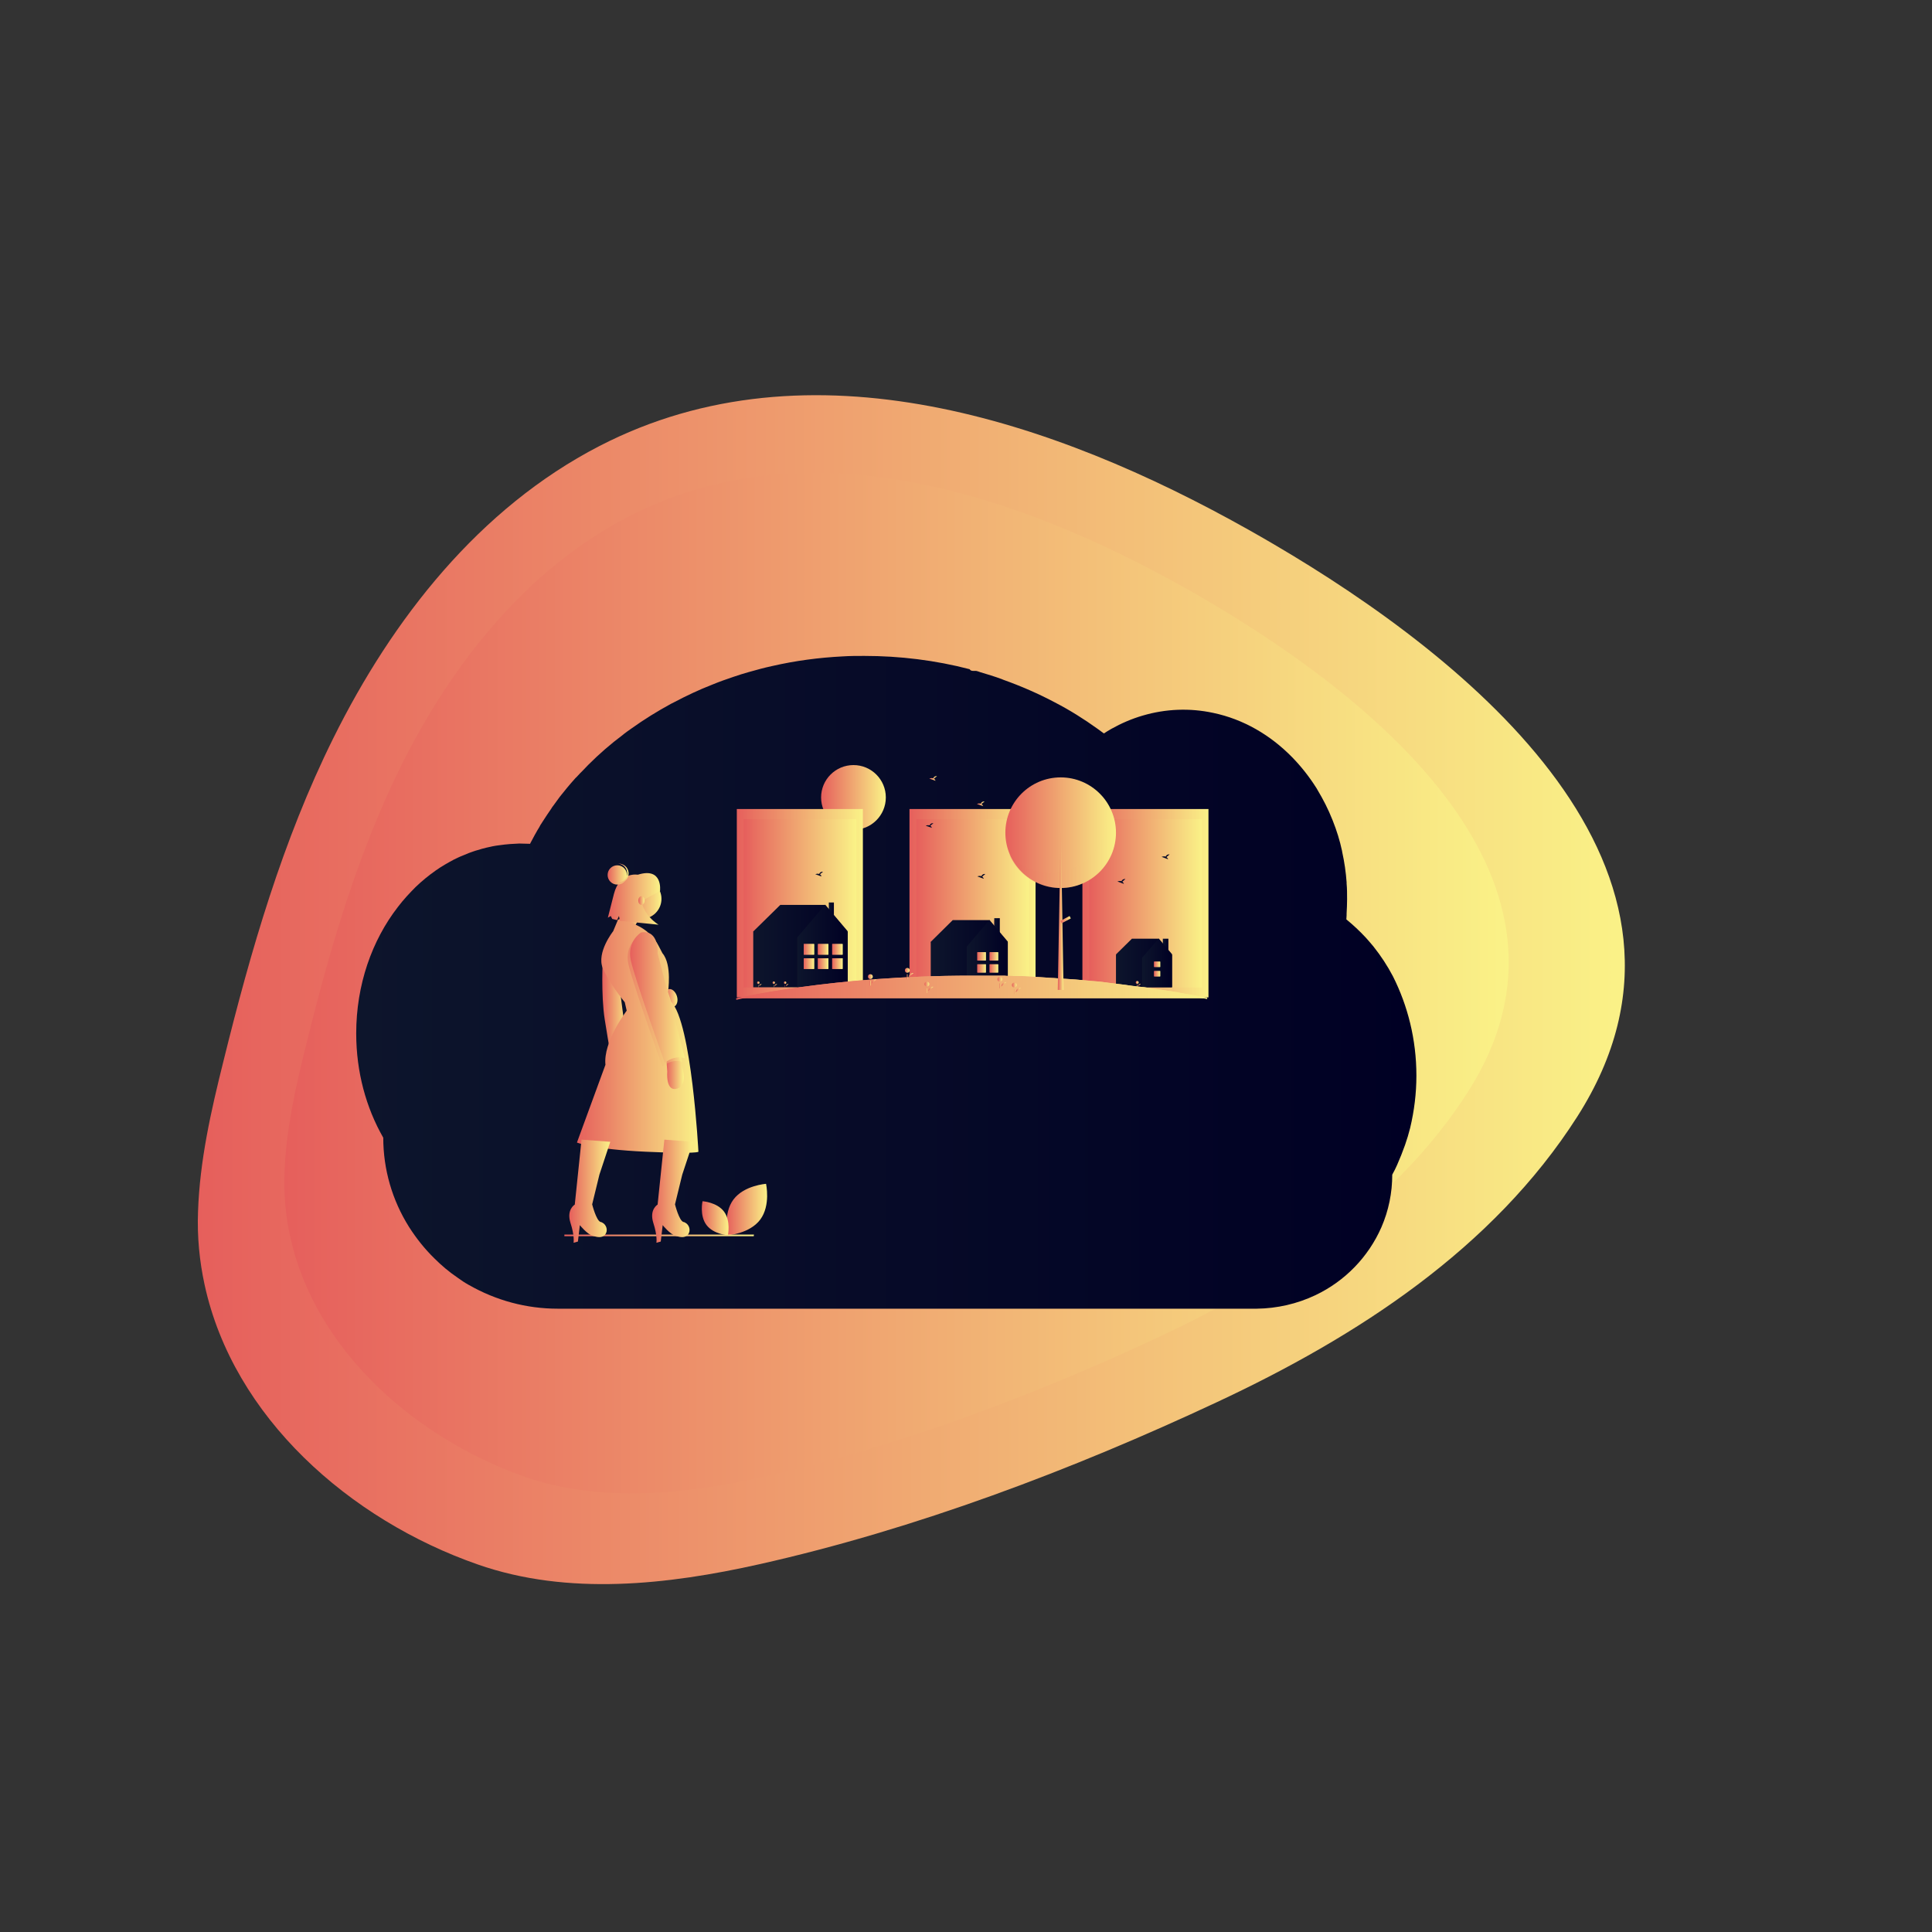 <svg xmlns="http://www.w3.org/2000/svg" width="800" height="800"><rect width="100%" height="100%" fill="#333333" stroke="none"/><linearGradient id="a" gradientUnits="userSpaceOnUse" x1="81.946" y1="409.807" x2="672.744" y2="409.807"><stop offset="0" stop-color="#e65f5c"/><stop offset="1" stop-color="#faf287"/></linearGradient><path d="M84.7 531.9c-2.1-9.7-3.1-19.8-2.7-30.2.7-21.1 5.4-41.8 10.5-62.2C103.8 393.7 117 348 138 305.7c24.5-49.4 60.4-95.3 110.2-121 87.3-45.1 188.8-10.3 268.5 34.5 3.6 2 7.2 4.1 10.8 6.2 80 46.9 190.8 134.9 125.6 237-35 54.8-91.4 91.2-149.2 118.2-59.8 28-124.8 52.6-189.4 67.1-37.9 8.5-79.3 13.2-116.7.1-53-18.5-101.2-60.9-113.1-115.9z" fill="url(#a)"/><linearGradient id="b" gradientUnits="userSpaceOnUse" x1="117.716" y1="406.965" x2="624.716" y2="406.965"><stop offset="0" stop-color="#e65f5c"/><stop offset="1" stop-color="#faf287"/></linearGradient><path d="M120.1 511.8c-1.8-8.3-2.6-17-2.3-25.9.6-18.1 4.6-35.8 9-53.4 9.7-39.3 21.1-78.5 39-114.8 21-42.4 51.9-81.8 94.5-103.8 74.9-38.7 162-8.9 230.5 29.6 3.1 1.7 6.2 3.5 9.2 5.3 68.6 40.3 163.8 115.8 107.8 203.4-30.1 47-78.4 78.2-128.1 101.5-51.4 24-107.1 45.1-162.5 57.6-32.5 7.3-68.1 11.3-100.2.1-45.3-16.1-86.7-52.4-96.9-99.6z" fill="url(#b)"/><linearGradient id="c" gradientUnits="userSpaceOnUse" x1="147.598" y1="406.965" x2="586.506" y2="406.965"><stop offset="0" stop-color="#0d152c"/><stop offset="1" stop-color="#000024"/></linearGradient><path d="M586.5 445.4c0 7.3-.9 14.6-2.6 21.7-.6 2.4-1.3 4.7-2.1 7-1 2.8-2.1 5.6-3.3 8.3-.6 1.4-1.3 2.7-2 4 0 7.5-1.5 14.9-4.5 21.8-5.4 12.3-15.1 22.3-27.3 28.1-7.6 3.6-15.9 5.5-24.3 5.6H230.9c-12.9 0-25.5-3.4-36.7-9.8l-.2-.1c-1.6-.9-3.1-1.9-4.6-3-3.4-2.3-6.6-5-9.5-7.9-4-3.9-7.5-8.3-10.5-13-7-11.1-10.7-23.9-10.7-37-7.1-12.4-11.2-27.2-11.2-43.2 0-20.1 6.5-38.5 17.3-52.4 2.2-2.9 4.7-5.6 7.3-8.2 2.6-2.5 5.4-4.8 8.4-6.9 2.4-1.7 4.9-3.1 7.5-4.5 1.1-.5 2.2-1.1 3.3-1.5 1-.4 1.9-.8 2.9-1.2 1.2-.4 2.4-.9 3.6-1.2 1.2-.4 2.4-.7 3.6-1 1.7-.4 3.5-.8 5.3-1 1.5-.2 3-.4 4.5-.5 1.2-.1 2.4-.1 3.6-.2h.7c1.3 0 2.6.1 4 .1.1-.3.3-.6.4-.8.5-1 1.1-2 1.6-3 .1-.2.2-.3.3-.5.4-.8.9-1.6 1.4-2.4.2-.4.4-.7.6-1.1 0-.1.1-.2.2-.3.2-.4.5-.7.7-1.1 1.2-1.8 2.3-3.6 3.6-5.4l.3-.5c.2-.3.4-.5.6-.8.5-.7 1-1.4 1.6-2.2.4-.5.7-1 1.1-1.5 1-1.2 2-2.5 3-3.7 1-1.2 2.1-2.5 3.2-3.7.1-.2.3-.3.5-.5l1.6-1.7c.1-.1.1-.2.2-.2l.6-.6c.9-.9 1.7-1.8 2.6-2.7 4.5-4.5 9.2-8.6 14.3-12.4.2-.2.4-.3.6-.5.9-.7 1.9-1.4 2.9-2.1 5.3-3.8 10.8-7.2 16.5-10.3l1.2-.6c5.1-2.7 10.4-5.2 15.8-7.3 2.9-1.2 6-2.3 9-3.3 2-.7 4-1.3 6.1-1.9 3.2-.9 6.4-1.8 9.7-2.5 9.6-2.2 19.3-3.5 29.2-4 3-.2 6-.2 9-.2 14.7 0 29.4 1.8 43.6 5.5.3.5.8.7 1.4.7h1.3c.5.1 1.1.3 1.6.5 3 .9 6 1.8 9 2.9l.7.3c7.3 2.6 14.4 5.7 21.2 9.3 6.2 3.2 12.1 6.9 17.8 11 .9.6 1.7 1.3 2.6 1.9 1-.7 2.1-1.3 3.1-1.9 4.1-2.3 8.5-4.2 13-5.5 9.5-2.8 19.5-3.2 29.2-1.1 12.4 2.6 23.6 9.1 32.7 18.4 3.7 3.8 7 8 9.8 12.4.2.3.4.6.6 1 2.4 4 4.5 8.1 6.2 12.4.1.2.1.3.2.5 1.6 4 2.9 8.2 3.8 12.4 0 .2.1.4.1.6.9 4.1 1.5 8.3 1.8 12.4v.5c.2 2.2.2 4.3.2 6.6 0 2-.1 3.9-.2 5.9v.7c0 .6-.1 1.1-.1 1.7 2.8 2.3 5.5 4.8 8 7.5 1.1 1.2 2.1 2.4 3.2 3.7 3.1 3.9 5.8 8 8.1 12.4 6.1 12.1 9.7 26.1 9.7 41.1z" fill="url(#c)"/><linearGradient id="d" gradientUnits="userSpaceOnUse" x1="300.878" y1="500.867" x2="317.677" y2="500.867"><stop offset="0" stop-color="#e65f5c"/><stop offset="1" stop-color="#faf287"/></linearGradient><path d="M314.8 505c-4.4 5.9-13.5 6.5-13.5 6.5s-2-8.9 2.4-14.8 13.5-6.5 13.5-6.5 2 8.9-2.4 14.8z" fill="url(#d)"/><linearGradient id="e" gradientUnits="userSpaceOnUse" x1="290.594" y1="504.486" x2="301.678" y2="504.486"><stop offset="0" stop-color="#e65f5c"/><stop offset="1" stop-color="#faf287"/></linearGradient><path d="M292.5 507.2c2.9 3.9 8.9 4.3 8.9 4.3s1.3-5.9-1.6-9.8-8.9-4.3-8.9-4.3-1.3 5.9 1.6 9.8z" fill="url(#e)"/><linearGradient id="f" gradientUnits="userSpaceOnUse" x1="233.659" y1="511.542" x2="312.224" y2="511.542"><stop offset="0" stop-color="#e65f5c"/><stop offset="1" stop-color="#faf287"/></linearGradient><path fill="url(#f)" d="M312.1 511.9h-78.4v-.7h78.5z"/><linearGradient id="g" gradientUnits="userSpaceOnUse" x1="448.195" y1="374" x2="500.445" y2="374"><stop offset="0" stop-color="#e65f5c"/><stop offset="1" stop-color="#faf287"/></linearGradient><path fill="url(#g)" d="M448.2 335h52.2v78h-52.2z"/><linearGradient id="h" gradientUnits="userSpaceOnUse" x1="450.985" y1="374" x2="497.655" y2="374"><stop offset="0" stop-color="#e65f5c"/><stop offset="1" stop-color="#faf287"/></linearGradient><path fill="url(#h)" d="M451 339.2h46.7v69.7H451z"/><linearGradient id="i" gradientUnits="userSpaceOnUse" x1="481.521" y1="392.648" x2="483.78" y2="392.648"><stop offset="0" stop-color="#0d152c"/><stop offset="1" stop-color="#000024"/></linearGradient><path fill="url(#i)" d="M481.5 388.7h2.3v7.8h-2.3z"/><linearGradient id="j" gradientUnits="userSpaceOnUse" x1="462.06" y1="398.73" x2="485.32" y2="398.73"><stop offset="0" stop-color="#0d152c"/><stop offset="1" stop-color="#000024"/></linearGradient><path fill="url(#j)" d="M485.3 395.4l-5.6-6.7h-11l-6.6 6.5.1.1h-.1v13.5h23.2v-13.5z"/><linearGradient id="k" gradientUnits="userSpaceOnUse" x1="472.92" y1="398.686" x2="485.257" y2="398.686"><stop offset="0" stop-color="#0d152c"/><stop offset="1" stop-color="#000024"/></linearGradient><path fill="url(#k)" d="M479.8 388.6l-6.9 8v12.2h12.4v-13.7z"/><linearGradient id="l" gradientUnits="userSpaceOnUse" x1="477.872" y1="403.177" x2="480.392" y2="403.177"><stop offset="0" stop-color="#e65f5c"/><stop offset="1" stop-color="#faf287"/></linearGradient><path fill="url(#l)" d="M477.9 402.1h2.5v2.2h-2.5z"/><linearGradient id="m" gradientUnits="userSpaceOnUse" x1="477.872" y1="399.304" x2="480.392" y2="399.304"><stop offset="0" stop-color="#e65f5c"/><stop offset="1" stop-color="#faf287"/></linearGradient><path fill="url(#m)" d="M477.9 398.2h2.5v2.2h-2.5z"/><linearGradient id="n" gradientUnits="userSpaceOnUse" x1="477.872" y1="403.177" x2="480.392" y2="403.177"><stop offset="0" stop-color="#e65f5c"/><stop offset="1" stop-color="#faf287"/></linearGradient><path fill="url(#n)" d="M477.9 402.1h2.5v2.2h-2.5z"/><linearGradient id="o" gradientUnits="userSpaceOnUse" x1="477.872" y1="399.304" x2="480.392" y2="399.304"><stop offset="0" stop-color="#e65f5c"/><stop offset="1" stop-color="#faf287"/></linearGradient><path fill="url(#o)" d="M477.9 398.2h2.5v2.2h-2.5z"/><linearGradient id="p" gradientUnits="userSpaceOnUse" x1="471.209" y1="407.905" x2="472.37" y2="407.905"><stop offset="0" stop-color="#e65f5c"/><stop offset="1" stop-color="#faf287"/></linearGradient><path d="M471.2 408.4s.1-1.1 1.2-1" fill="url(#p)"/><linearGradient id="q" gradientUnits="userSpaceOnUse" x1="470.342" y1="406.779" x2="471.45" y2="406.779"><stop offset="0" stop-color="#e65f5c"/><stop offset="1" stop-color="#faf287"/></linearGradient><circle cx="470.9" cy="406.8" r=".6" fill="url(#q)"/><linearGradient id="r" gradientUnits="userSpaceOnUse" x1="470.806" y1="408.26" x2="470.962" y2="408.26"><stop offset="0" stop-color="#e65f5c"/><stop offset="1" stop-color="#faf287"/></linearGradient><path fill="url(#r)" d="M470.8 407.7h.2v1.1h-.2z"/><linearGradient id="s" gradientUnits="userSpaceOnUse" x1="376.636" y1="374" x2="428.885" y2="374"><stop offset="0" stop-color="#e65f5c"/><stop offset="1" stop-color="#faf287"/></linearGradient><path fill="url(#s)" d="M376.6 335h52.2v78h-52.2z"/><linearGradient id="t" gradientUnits="userSpaceOnUse" x1="379.426" y1="374" x2="426.096" y2="374"><stop offset="0" stop-color="#e65f5c"/><stop offset="1" stop-color="#faf287"/></linearGradient><path fill="url(#t)" d="M379.4 339.2h46.7v69.7h-46.7z"/><linearGradient id="u" gradientUnits="userSpaceOnUse" x1="462.731" y1="365.018" x2="466.085" y2="365.018"><stop offset="0" stop-color="#0d152c"/><stop offset="1" stop-color="#000024"/></linearGradient><path d="M464.7 365.1l1.3-1.1c-1-.1-1.5.5-1.6.9-.6-.2-1.2-.1-1.7.1l2.7 1c-.1-.3-.4-.7-.7-.9z" fill="url(#u)"/><linearGradient id="v" gradientUnits="userSpaceOnUse" x1="404.662" y1="362.912" x2="408.017" y2="362.912"><stop offset="0" stop-color="#0d152c"/><stop offset="1" stop-color="#000024"/></linearGradient><path d="M406.7 363l1.3-1.1c-1-.1-1.5.5-1.6.9-.6-.2-1.2-.1-1.7.1l2.7 1c-.2-.3-.4-.7-.7-.9z" fill="url(#v)"/><linearGradient id="w" gradientUnits="userSpaceOnUse" x1="481.033" y1="354.858" x2="484.387" y2="354.858"><stop offset="0" stop-color="#0d152c"/><stop offset="1" stop-color="#000024"/></linearGradient><path d="M483 354.9l1.3-1.1c-1-.1-1.5.5-1.6.9-.6-.2-1.2-.1-1.7.1l2.7 1c-.1-.3-.3-.6-.7-.9z" fill="url(#w)"/><linearGradient id="x" gradientUnits="userSpaceOnUse" x1="411.666" y1="384.925" x2="413.925" y2="384.925"><stop offset="0" stop-color="#e65f5c"/><stop offset="1" stop-color="#faf287"/></linearGradient><path fill="url(#x)" d="M411.7 381h2.3v7.8h-2.3z"/><linearGradient id="y" gradientUnits="userSpaceOnUse" x1="411.666" y1="384.143" x2="413.925" y2="384.143"><stop offset="0" stop-color="#0d152c"/><stop offset="1" stop-color="#000024"/></linearGradient><path fill="url(#y)" d="M411.7 380.2h2.3v7.8h-2.3z"/><linearGradient id="z" gradientUnits="userSpaceOnUse" x1="385.254" y1="394.976" x2="417.338" y2="394.976"><stop offset="0" stop-color="#0d152c"/><stop offset="1" stop-color="#000024"/></linearGradient><path fill="url(#z)" d="M417.3 390.2l-7.7-9.2h-15.1l-9.2 9.1.1.1v18.7h31.9v-18.7z"/><linearGradient id="A" gradientUnits="userSpaceOnUse" x1="400.262" y1="394.917" x2="417.312" y2="394.917"><stop offset="0" stop-color="#0d152c"/><stop offset="1" stop-color="#000024"/></linearGradient><path fill="url(#A)" d="M409.7 380.9l-9.4 11.1v16.9h17v-19z"/><linearGradient id="B" gradientUnits="userSpaceOnUse" x1="404.703" y1="400.976" x2="408.185" y2="400.976"><stop offset="0" stop-color="#e65f5c"/><stop offset="1" stop-color="#faf287"/></linearGradient><path fill="url(#B)" d="M404.7 399.3h3.5v3.4h-3.5z"/><linearGradient id="C" gradientUnits="userSpaceOnUse" x1="404.703" y1="395.942" x2="408.185" y2="395.942"><stop offset="0" stop-color="#e65f5c"/><stop offset="1" stop-color="#faf287"/></linearGradient><path fill="url(#C)" d="M404.7 394.3h3.5v3.4h-3.5z"/><linearGradient id="D" gradientUnits="userSpaceOnUse" x1="404.703" y1="400.976" x2="408.185" y2="400.976"><stop offset="0" stop-color="#e65f5c"/><stop offset="1" stop-color="#faf287"/></linearGradient><path fill="url(#D)" d="M404.7 399.3h3.5v3.4h-3.5z"/><linearGradient id="E" gradientUnits="userSpaceOnUse" x1="404.703" y1="395.942" x2="408.185" y2="395.942"><stop offset="0" stop-color="#e65f5c"/><stop offset="1" stop-color="#faf287"/></linearGradient><path fill="url(#E)" d="M404.7 394.3h3.5v3.4h-3.5z"/><linearGradient id="F" gradientUnits="userSpaceOnUse" x1="409.796" y1="400.976" x2="413.278" y2="400.976"><stop offset="0" stop-color="#e65f5c"/><stop offset="1" stop-color="#faf287"/></linearGradient><path fill="url(#F)" d="M409.8 399.3h3.5v3.4h-3.5z"/><linearGradient id="G" gradientUnits="userSpaceOnUse" x1="409.796" y1="395.942" x2="413.278" y2="395.942"><stop offset="0" stop-color="#e65f5c"/><stop offset="1" stop-color="#faf287"/></linearGradient><path fill="url(#G)" d="M409.8 394.3h3.5v3.4h-3.5z"/><linearGradient id="H" gradientUnits="userSpaceOnUse" x1="409.796" y1="400.976" x2="413.278" y2="400.976"><stop offset="0" stop-color="#e65f5c"/><stop offset="1" stop-color="#faf287"/></linearGradient><path fill="url(#H)" d="M409.8 399.3h3.5v3.4h-3.5z"/><linearGradient id="I" gradientUnits="userSpaceOnUse" x1="409.796" y1="395.942" x2="413.278" y2="395.942"><stop offset="0" stop-color="#e65f5c"/><stop offset="1" stop-color="#faf287"/></linearGradient><path fill="url(#I)" d="M409.8 394.3h3.5v3.4h-3.5z"/><linearGradient id="J" gradientUnits="userSpaceOnUse" x1="340.006" y1="330.232" x2="366.815" y2="330.232"><stop offset="0" stop-color="#e65f5c"/><stop offset="1" stop-color="#faf287"/></linearGradient><circle cx="353.4" cy="330.2" r="13.4" fill="url(#J)"/><linearGradient id="K" gradientUnits="userSpaceOnUse" x1="305.076" y1="374" x2="357.326" y2="374"><stop offset="0" stop-color="#e65f5c"/><stop offset="1" stop-color="#faf287"/></linearGradient><path fill="url(#K)" d="M305.1 335h52.2v78h-52.2z"/><linearGradient id="L" gradientUnits="userSpaceOnUse" x1="307.866" y1="374" x2="354.536" y2="374"><stop offset="0" stop-color="#e65f5c"/><stop offset="1" stop-color="#faf287"/></linearGradient><path fill="url(#L)" d="M307.9 339.2h46.7v69.7h-46.7z"/><linearGradient id="M" gradientUnits="userSpaceOnUse" x1="311.767" y1="391.778" x2="350.982" y2="391.778"><stop offset="0" stop-color="#0d152c"/><stop offset="1" stop-color="#000024"/></linearGradient><path fill="url(#M)" d="M351 386l-9.4-11.3h-18.5l-11.3 11.1.2.1h-.1v22.9H351v-22.9z"/><linearGradient id="N" gradientUnits="userSpaceOnUse" x1="337.639" y1="361.873" x2="340.806" y2="361.873"><stop offset="0" stop-color="#0d152c"/><stop offset="1" stop-color="#000024"/></linearGradient><path d="M339.5 362l1.3-1c-1-.1-1.4.4-1.6.9-.5-.2-1.1-.1-1.6.1l2.5.9c0-.4-.3-.7-.6-.9z" fill="url(#N)"/><linearGradient id="O" gradientUnits="userSpaceOnUse" x1="343.188" y1="377.389" x2="345.321" y2="377.389"><stop offset="0" stop-color="#0d152c"/><stop offset="1" stop-color="#000024"/></linearGradient><path fill="url(#O)" d="M343.2 373.7h2.1v7.4h-2.1z"/><linearGradient id="P" gradientUnits="userSpaceOnUse" x1="330.12" y1="391.705" x2="350.969" y2="391.705"><stop offset="0" stop-color="#0d152c"/><stop offset="1" stop-color="#000024"/></linearGradient><path fill="url(#P)" d="M341.7 374.6l-11.6 13.6v20.6H351v-23.2z"/><linearGradient id="Q" gradientUnits="userSpaceOnUse" x1="320.735" y1="407.957" x2="321.831" y2="407.957"><stop offset="0" stop-color="#e65f5c"/><stop offset="1" stop-color="#faf287"/></linearGradient><path d="M320.7 408.4s.1-1.1 1.1-.9" fill="url(#Q)"/><linearGradient id="R" gradientUnits="userSpaceOnUse" x1="319.916" y1="406.894" x2="320.962" y2="406.894"><stop offset="0" stop-color="#e65f5c"/><stop offset="1" stop-color="#faf287"/></linearGradient><circle cx="320.4" cy="406.9" r=".5" fill="url(#R)"/><linearGradient id="S" gradientUnits="userSpaceOnUse" x1="320.354" y1="408.292" x2="320.502" y2="408.292"><stop offset="0" stop-color="#e65f5c"/><stop offset="1" stop-color="#faf287"/></linearGradient><path fill="url(#S)" d="M320.4 407.8h.1v1h-.1z"/><linearGradient id="T" gradientUnits="userSpaceOnUse" x1="325.411" y1="407.957" x2="326.507" y2="407.957"><stop offset="0" stop-color="#e65f5c"/><stop offset="1" stop-color="#faf287"/></linearGradient><path d="M325.4 408.4s.1-1.1 1.1-.9" fill="url(#T)"/><linearGradient id="U" gradientUnits="userSpaceOnUse" x1="324.592" y1="406.894" x2="325.639" y2="406.894"><stop offset="0" stop-color="#e65f5c"/><stop offset="1" stop-color="#faf287"/></linearGradient><circle cx="325.1" cy="406.9" r=".5" fill="url(#U)"/><linearGradient id="V" gradientUnits="userSpaceOnUse" x1="325.03" y1="408.292" x2="325.178" y2="408.292"><stop offset="0" stop-color="#e65f5c"/><stop offset="1" stop-color="#faf287"/></linearGradient><path fill="url(#V)" d="M325 407.8h.1v1h-.1z"/><linearGradient id="W" gradientUnits="userSpaceOnUse" x1="314.336" y1="407.957" x2="315.432" y2="407.957"><stop offset="0" stop-color="#e65f5c"/><stop offset="1" stop-color="#faf287"/></linearGradient><path d="M314.3 408.4s.1-1.1 1.1-.9" fill="url(#W)"/><linearGradient id="X" gradientUnits="userSpaceOnUse" x1="313.517" y1="406.894" x2="314.564" y2="406.894"><stop offset="0" stop-color="#e65f5c"/><stop offset="1" stop-color="#faf287"/></linearGradient><circle cx="314" cy="406.9" r=".5" fill="url(#X)"/><linearGradient id="Y" gradientUnits="userSpaceOnUse" x1="313.955" y1="408.292" x2="314.103" y2="408.292"><stop offset="0" stop-color="#e65f5c"/><stop offset="1" stop-color="#faf287"/></linearGradient><path fill="url(#Y)" d="M314 407.8h.1v1h-.1z"/><linearGradient id="Z" gradientUnits="userSpaceOnUse" x1="332.801" y1="393.074" x2="337.058" y2="393.074"><stop offset="0" stop-color="#e65f5c"/><stop offset="1" stop-color="#faf287"/></linearGradient><path fill="url(#Z)" d="M332.8 390.9h4.3v4.4h-4.3z"/><linearGradient id="aa" gradientUnits="userSpaceOnUse" x1="332.801" y1="398.998" x2="337.058" y2="398.998"><stop offset="0" stop-color="#e65f5c"/><stop offset="1" stop-color="#faf287"/></linearGradient><path fill="url(#aa)" d="M332.8 396.8h4.3v4.4h-4.3z"/><linearGradient id="ab" gradientUnits="userSpaceOnUse" x1="332.801" y1="393.074" x2="337.058" y2="393.074"><stop offset="0" stop-color="#e65f5c"/><stop offset="1" stop-color="#faf287"/></linearGradient><path fill="url(#ab)" d="M332.8 390.9h4.3v4.4h-4.3z"/><linearGradient id="ac" gradientUnits="userSpaceOnUse" x1="332.801" y1="398.998" x2="337.058" y2="398.998"><stop offset="0" stop-color="#e65f5c"/><stop offset="1" stop-color="#faf287"/></linearGradient><path fill="url(#ac)" d="M332.8 396.8h4.3v4.4h-4.3z"/><linearGradient id="ad" gradientUnits="userSpaceOnUse" x1="338.689" y1="393.074" x2="342.947" y2="393.074"><stop offset="0" stop-color="#e65f5c"/><stop offset="1" stop-color="#faf287"/></linearGradient><path fill="url(#ad)" d="M338.7 390.9h4.3v4.4h-4.3z"/><linearGradient id="ae" gradientUnits="userSpaceOnUse" x1="338.689" y1="398.998" x2="342.947" y2="398.998"><stop offset="0" stop-color="#e65f5c"/><stop offset="1" stop-color="#faf287"/></linearGradient><path fill="url(#ae)" d="M338.7 396.8h4.3v4.4h-4.3z"/><linearGradient id="af" gradientUnits="userSpaceOnUse" x1="338.689" y1="393.074" x2="342.947" y2="393.074"><stop offset="0" stop-color="#e65f5c"/><stop offset="1" stop-color="#faf287"/></linearGradient><path fill="url(#af)" d="M338.7 390.9h4.3v4.4h-4.3z"/><linearGradient id="ag" gradientUnits="userSpaceOnUse" x1="338.689" y1="398.998" x2="342.947" y2="398.998"><stop offset="0" stop-color="#e65f5c"/><stop offset="1" stop-color="#faf287"/></linearGradient><path fill="url(#ag)" d="M338.7 396.8h4.3v4.4h-4.3z"/><linearGradient id="ah" gradientUnits="userSpaceOnUse" x1="344.578" y1="393.074" x2="348.836" y2="393.074"><stop offset="0" stop-color="#e65f5c"/><stop offset="1" stop-color="#faf287"/></linearGradient><path fill="url(#ah)" d="M344.6 390.9h4.3v4.4h-4.3z"/><linearGradient id="ai" gradientUnits="userSpaceOnUse" x1="344.578" y1="398.998" x2="348.836" y2="398.998"><stop offset="0" stop-color="#e65f5c"/><stop offset="1" stop-color="#faf287"/></linearGradient><path fill="url(#ai)" d="M344.6 396.8h4.3v4.4h-4.3z"/><linearGradient id="aj" gradientUnits="userSpaceOnUse" x1="344.578" y1="393.074" x2="348.836" y2="393.074"><stop offset="0" stop-color="#e65f5c"/><stop offset="1" stop-color="#faf287"/></linearGradient><path fill="url(#aj)" d="M344.6 390.9h4.3v4.4h-4.3z"/><linearGradient id="ak" gradientUnits="userSpaceOnUse" x1="344.578" y1="398.998" x2="348.836" y2="398.998"><stop offset="0" stop-color="#e65f5c"/><stop offset="1" stop-color="#faf287"/></linearGradient><path fill="url(#ak)" d="M344.6 396.8h4.3v4.4h-4.3z"/><linearGradient id="al" gradientUnits="userSpaceOnUse" x1="305.157" y1="408.685" x2="499.999" y2="408.685"><stop offset="0" stop-color="#e65f5c"/><stop offset="1" stop-color="#faf287"/></linearGradient><path d="M500 413.4H305.2s39.6-9.5 97.8-9.4h12.2c.6 0 1.2 0 1.9.1h.7c1.1 0 2.3.1 3.4.1H423.1c.5 0 1 0 1.5.1.6 0 1.3.1 1.9.1 1.3.1 2.6.1 4 .2 1 .1 2 .1 3 .2.4 0 .8.1 1.3.1.7 0 1.3.1 2 .1.4 0 .8.1 1.3.1s1 .1 1.5.1 1 .1 1.5.1 1 .1 1.5.1 1 .1 1.5.1 1 .1 1.5.1c2.1.2 4.3.4 6.5.6.4 0 .8.1 1.3.1.4 0 .9.1 1.3.1.6.1 1.2.1 1.8.2.5.1 1 .1 1.6.2.5.1.9.1 1.4.2h.1c.5.1 1.1.1 1.6.2s1.1.1 1.6.2 1.1.1 1.6.2 1.1.1 1.6.2c.4.1.8.1 1.2.2.2 0 .4.1.6.1.4.1.9.1 1.3.2.5.1 1.1.1 1.6.2h.2c.8.1 1.7.2 2.5.3h.3c.4.1.9.1 1.3.2s.9.1 1.3.2h.1l1.8.3c.3 0 .6.1.9.1.4.1.8.1 1.3.2.3 0 .6.1.8.1.2 0 .4.1.6.1.4.1.9.1 1.3.2s.8.1 1.2.2h.3c.3 0 .6.1.9.1.3.1.6.1.9.2.3 0 .5.1.8.1h.1c.3.1.6.1.9.2.3.1.6.1.9.2h.1c.2 0 .5.1.7.1.4.1 0 0 0 0 .1 0 .3 0 .4.1.4.1.7.1 1.1.2.2 0 .5.1.7.1.7.1 1.3.2 2 .4.7.1 1.3.2 2 .4.4.1.8.2 1.2.2.4.1.7.1 1.1.2.5.3 1 .4 1.6.5z" fill="url(#al)"/><linearGradient id="am" gradientUnits="userSpaceOnUse" x1="305.157" y1="413.395" x2="305.157" y2="413.395"><stop offset="0" stop-color="#e65f5c"/><stop offset="1" stop-color="#faf287"/></linearGradient><linearGradient id="an" gradientUnits="userSpaceOnUse" x1="305.086" y1="408.682" x2="500.058" y2="408.682"><stop offset="0" stop-color="#e65f5c"/><stop offset="1" stop-color="#faf287"/></linearGradient><path d="M499.9 413.7l-1.5-.3h-.2c-.4-.1-.7-.1-1.1-.2-.4-.1-.8-.2-1.2-.2-.7-.1-1.3-.2-2-.4-.6-.1-1.2-.2-1.7-.3h-.2c-.2 0-.4-.1-.6-.1h-.1c-.3-.1-.7-.1-1-.2h-.2l-.4-.1c-.2 0-.4-.1-.7-.1h-.1l-.9-.2c-.3-.1-.6-.1-.9-.2h-.1c-.3 0-.5-.1-.7-.1l-2.2-.4c-.4-.1-.8-.1-1.2-.2-.4-.1-.9-.1-1.3-.2-.2 0-.4-.1-.6-.1l-.8-.1c-.4-.1-.8-.1-1.3-.2-.3 0-.6-.1-.9-.1l-1.8-.3h-.1c-.3 0-.6-.1-.8-.1l-.5-.1c-.4-.1-.9-.1-1.3-.2h-.3c-.8-.1-1.7-.2-2.5-.3h-.2l-4.8-.6c-.5-.1-1.1-.1-1.6-.2s-1.1-.1-1.6-.2-1.1-.1-1.6-.2-1-.1-1.6-.2h-.1c-.5-.1-1-.1-1.4-.2-.5-.1-1-.1-1.5-.2h-.1c-.6-.1-1.2-.1-1.8-.2-.4 0-.9-.1-1.3-.1s-.8-.1-1.3-.1c-2.1-.2-4.3-.4-6.5-.6-.5 0-1-.1-1.5-.1s-1-.1-1.5-.1-1-.1-1.5-.1-.9-.1-1.4-.1h-.2c-.5 0-1-.1-1.5-.1l-1.3-.1c-.7 0-1.3-.1-2-.1h-.1c-.4 0-.8 0-1.2-.1-1-.1-2-.1-3-.2-1.3-.1-2.7-.1-4-.2-.6 0-1.3-.1-1.9-.1-.4 0-.9 0-1.3-.1h-2c-1.1 0-2.3-.1-3.4-.1h-.7c-.6 0-1.2 0-1.9-.1h-13.2c-57 0-96.4 9.3-96.8 9.4l-.1-.6c.4-.1 39.8-9.4 96.9-9.4h13.2c.6 0 1.2 0 1.9.1h.7c1.1 0 2.3.1 3.4.1h2c.4 0 .9 0 1.3.1.6 0 1.3.1 1.9.1 1.3.1 2.6.1 4 .2 1 .1 2 .1 3 .2.4 0 .8 0 1.2.1h.1c.7 0 1.3.1 2 .1l1.3.1c.5 0 1 .1 1.5.1h.2c.5 0 .9.1 1.4.1.5 0 1 .1 1.5.1s1 .1 1.5.1 1 .1 1.5.1c2.2.2 4.4.4 6.5.6.4 0 .8.1 1.3.1.4 0 .9.1 1.3.1.6.1 1.2.1 1.8.2h.1c.5.1 1 .1 1.5.2s.9.1 1.4.2h.1c.5.1 1.1.1 1.6.2s1.1.1 1.6.2 1.1.1 1.6.2 1.1.1 1.6.2l4.8.6h.1c.8.1 1.7.2 2.5.3h.3c.4.1.9.1 1.3.2l.5.1c.3 0 .6.1.8.1h.1l1.8.3c.3 0 .6.1.9.1.4.1.8.1 1.3.2l.8.1c.2 0 .4.1.6.1.4.1.9.1 1.3.2s.8.1 1.2.2h.1l2.1.4c.2 0 .5.1.7.1h.2c.3 0 .6.1.9.2l.9.2h.1c.2 0 .4.1.6.1h.1l.1.1h.4c.3.1.7.1 1 .2h.1c.2 0 .4.1.6.1h.2c.6.1 1.2.2 1.7.3.7.1 1.3.2 2 .4.4.1.8.2 1.2.2.4.1.7.1 1.1.2h.2l1.5.3.1.6z" fill="url(#an)"/><linearGradient id="ao" gradientUnits="userSpaceOnUse" x1="416.221" y1="344.822" x2="462.118" y2="344.822"><stop offset="0" stop-color="#e65f5c"/><stop offset="1" stop-color="#faf287"/></linearGradient><circle cx="439.2" cy="344.8" r="22.9" fill="url(#ao)"/><linearGradient id="ap" gradientUnits="userSpaceOnUse" x1="418.001" y1="348.607" x2="462.061" y2="348.607"><stop offset="0" stop-color="#e65f5c"/><stop offset="1" stop-color="#faf287"/></linearGradient><path d="M456.2 329.5c5 11.7-.4 25.1-12.1 30.1-9.1 3.9-19.6 1.5-26.2-5.8 5 11.7 18.5 17.1 30.1 12.1s17.1-18.5 12.1-30.1c-.9-2.3-2.2-4.5-3.9-6.3z" opacity=".2" fill="url(#ap)"/><linearGradient id="aq" gradientUnits="userSpaceOnUse" x1="438.035" y1="377.354" x2="440.431" y2="377.354"><stop offset="0" stop-color="#e65f5c"/><stop offset="1" stop-color="#faf287"/></linearGradient><path fill="url(#aq)" d="M439.2 344.8h.1l1.1 65.1H438z"/><linearGradient id="ar" gradientUnits="userSpaceOnUse" x1="439.089" y1="380.759" x2="443.411" y2="380.759"><stop offset="0" stop-color="#e65f5c"/><stop offset="1" stop-color="#faf287"/></linearGradient><path fill="url(#ar)" d="M442.9 379.3l.5 1-3.8 2-.5-1z"/><linearGradient id="as" gradientUnits="userSpaceOnUse" x1="384.381" y1="409.529" x2="386.465" y2="409.529"><stop offset="0" stop-color="#e65f5c"/><stop offset="1" stop-color="#faf287"/></linearGradient><path d="M384.4 410.4s.1-2 2.1-1.8" fill="url(#as)"/><linearGradient id="at" gradientUnits="userSpaceOnUse" x1="382.825" y1="407.509" x2="384.814" y2="407.509"><stop offset="0" stop-color="#e65f5c"/><stop offset="1" stop-color="#faf287"/></linearGradient><circle cx="383.8" cy="407.5" r="1" fill="url(#at)"/><linearGradient id="au" gradientUnits="userSpaceOnUse" x1="383.658" y1="410.166" x2="383.939" y2="410.166"><stop offset="0" stop-color="#e65f5c"/><stop offset="1" stop-color="#faf287"/></linearGradient><path fill="url(#au)" d="M383.7 409.2h.3v2h-.3z"/><linearGradient id="av" gradientUnits="userSpaceOnUse" x1="420.594" y1="409.95" x2="422.678" y2="409.95"><stop offset="0" stop-color="#e65f5c"/><stop offset="1" stop-color="#faf287"/></linearGradient><path d="M420.6 410.9s.1-2 2.1-1.8" fill="url(#av)"/><linearGradient id="aw" gradientUnits="userSpaceOnUse" x1="419.038" y1="407.93" x2="421.027" y2="407.93"><stop offset="0" stop-color="#e65f5c"/><stop offset="1" stop-color="#faf287"/></linearGradient><circle cx="420" cy="407.9" r="1" fill="url(#aw)"/><linearGradient id="ax" gradientUnits="userSpaceOnUse" x1="419.87" y1="410.587" x2="420.151" y2="410.587"><stop offset="0" stop-color="#e65f5c"/><stop offset="1" stop-color="#faf287"/></linearGradient><path fill="url(#ax)" d="M419.9 409.6h.3v2h-.3z"/><linearGradient id="ay" gradientUnits="userSpaceOnUse" x1="360.941" y1="406.442" x2="363.025" y2="406.442"><stop offset="0" stop-color="#e65f5c"/><stop offset="1" stop-color="#faf287"/></linearGradient><path d="M360.9 407.3s.1-2 2.1-1.8" fill="url(#ay)"/><linearGradient id="az" gradientUnits="userSpaceOnUse" x1="359.385" y1="404.421" x2="361.374" y2="404.421"><stop offset="0" stop-color="#e65f5c"/><stop offset="1" stop-color="#faf287"/></linearGradient><circle cx="360.4" cy="404.4" r="1" fill="url(#az)"/><linearGradient id="aA" gradientUnits="userSpaceOnUse" x1="360.218" y1="407.079" x2="360.499" y2="407.079"><stop offset="0" stop-color="#e65f5c"/><stop offset="1" stop-color="#faf287"/></linearGradient><path fill="url(#aA)" d="M360.2 406.1h.3v2h-.3z"/><linearGradient id="aB" gradientUnits="userSpaceOnUse" x1="376.24" y1="403.775" x2="378.324" y2="403.775"><stop offset="0" stop-color="#e65f5c"/><stop offset="1" stop-color="#faf287"/></linearGradient><path d="M376.2 404.7s.1-2 2.1-1.8" fill="url(#aB)"/><linearGradient id="aC" gradientUnits="userSpaceOnUse" x1="374.684" y1="401.755" x2="376.673" y2="401.755"><stop offset="0" stop-color="#e65f5c"/><stop offset="1" stop-color="#faf287"/></linearGradient><circle cx="375.7" cy="401.8" r="1" fill="url(#aC)"/><linearGradient id="aD" gradientUnits="userSpaceOnUse" x1="375.517" y1="404.412" x2="375.798" y2="404.412"><stop offset="0" stop-color="#e65f5c"/><stop offset="1" stop-color="#faf287"/></linearGradient><path fill="url(#aD)" d="M375.5 403.4h.3v2h-.3z"/><linearGradient id="aE" gradientUnits="userSpaceOnUse" x1="414.558" y1="407.564" x2="416.642" y2="407.564"><stop offset="0" stop-color="#e65f5c"/><stop offset="1" stop-color="#faf287"/></linearGradient><path d="M414.6 408.5s.1-2 2.1-1.8" fill="url(#aE)"/><linearGradient id="aF" gradientUnits="userSpaceOnUse" x1="413.002" y1="405.544" x2="414.991" y2="405.544"><stop offset="0" stop-color="#e65f5c"/><stop offset="1" stop-color="#faf287"/></linearGradient><circle cx="414" cy="405.5" r="1" fill="url(#aF)"/><linearGradient id="aG" gradientUnits="userSpaceOnUse" x1="413.835" y1="408.201" x2="414.116" y2="408.201"><stop offset="0" stop-color="#e65f5c"/><stop offset="1" stop-color="#faf287"/></linearGradient><path fill="url(#aG)" d="M413.8 407.2h.3v2h-.3z"/><linearGradient id="aH" gradientUnits="userSpaceOnUse" x1="384.786" y1="322.281" x2="388.009" y2="322.281"><stop offset="0" stop-color="#e65f5c"/><stop offset="1" stop-color="#faf287"/></linearGradient><path d="M386.7 322.4l1.3-1c-1-.1-1.4.4-1.6.9-.5-.2-1.1-.1-1.6.1l2.6.9c-.2-.4-.4-.7-.7-.9z" fill="url(#aH)"/><linearGradient id="aI" gradientUnits="userSpaceOnUse" x1="404.436" y1="332.808" x2="407.659" y2="332.808"><stop offset="0" stop-color="#e65f5c"/><stop offset="1" stop-color="#faf287"/></linearGradient><path d="M406.4 332.9l1.3-1c-1-.1-1.4.4-1.6.9-.5-.2-1.1-.1-1.6.1l2.6.9c-.2-.4-.4-.7-.7-.9z" fill="url(#aI)"/><linearGradient id="aJ" gradientUnits="userSpaceOnUse" x1="383.242" y1="341.791" x2="386.465" y2="341.791"><stop offset="0" stop-color="#0d152c"/><stop offset="1" stop-color="#000024"/></linearGradient><path d="M385.2 341.9l1.3-1c-1-.1-1.4.4-1.6.9-.5-.2-1.1-.1-1.6.1l2.6.9c-.2-.4-.4-.7-.7-.9z" fill="url(#aJ)"/><linearGradient id="aK" gradientUnits="userSpaceOnUse" x1="275.298" y1="413.164" x2="280.601" y2="413.164"><stop offset="0" stop-color="#e65f5c"/><stop offset="1" stop-color="#faf287"/></linearGradient><path d="M276.8 409.6c1.3-.4 2.9.9 3.5 2.9.6 2 0 3.9-1.3 4.4-1.3.4-2.9-.9-3.5-2.9-.6-2.1 0-4 1.3-4.4z" fill="url(#aK)"/><linearGradient id="aL" gradientUnits="userSpaceOnUse" x1="249.454" y1="419.328" x2="260.462" y2="419.328"><stop offset="0" stop-color="#e65f5c"/><stop offset="1" stop-color="#faf287"/></linearGradient><path d="M249.6 396.9s-.8 15.1.8 25.2 3.3 19.6 3.3 19.6 4.3-3.3 6.8-2.3l-4.5-35-6.4-7.5z" fill="url(#aL)"/><linearGradient id="aM" gradientUnits="userSpaceOnUse" x1="257.317" y1="372.151" x2="273.924" y2="372.151"><stop offset="0" stop-color="#e65f5c"/><stop offset="1" stop-color="#faf287"/></linearGradient><circle cx="265.6" cy="372.2" r="8.3" fill="url(#aM)"/><linearGradient id="aN" gradientUnits="userSpaceOnUse" x1="256.688" y1="379.951" x2="266.753" y2="379.951"><stop offset="0" stop-color="#e65f5c"/><stop offset="1" stop-color="#faf287"/></linearGradient><path fill="url(#aN)" d="M260.2 374.3l-3.5 9 5 2.3 5.1-9z"/><linearGradient id="aO" gradientUnits="userSpaceOnUse" x1="238.824" y1="428.972" x2="289.147" y2="428.972"><stop offset="0" stop-color="#e65f5c"/><stop offset="1" stop-color="#faf287"/></linearGradient><path d="M263.2 382.9s-5-3.3-7.3-2.1l-2 4.8s-7 8.8-4.3 15.3c2.8 6.5 9.1 14.1 9.1 14.1l.8 3.5s-9.8 12.8-8.8 22.4l-11.8 32.2s6.5 2.8 28.4 3.8 21.9 0 21.9 0-2.8-53.6-11.3-62.1l-1.3-4s1.8-11.3-2.3-16.1l-1.4-2.7c-2-4.1-5.5-7.3-9.7-9.1z" fill="url(#aO)"/><linearGradient id="aP" gradientUnits="userSpaceOnUse" x1="275.811" y1="443.6" x2="283.123" y2="443.6"><stop offset="0" stop-color="#e65f5c"/><stop offset="1" stop-color="#faf287"/></linearGradient><path d="M275.8 436.9l.5 6.8s-.8 8.8 4.3 7 1-11.6 1-11.6l-.8-3-5 .8z" fill="url(#aP)"/><linearGradient id="aQ" gradientUnits="userSpaceOnUse" x1="235.814" y1="493.303" x2="252.662" y2="493.303"><stop offset="0" stop-color="#e65f5c"/><stop offset="1" stop-color="#faf287"/></linearGradient><path d="M240.8 471.9l-2.8 26.9s-3.5 2-1.8 7.5c1.8 5.5 1.3 8.3 1.3 8.3l1.8-.5.8-6.8s3 3.8 5.5 4.5c1.8.5 3.6.9 4.9-.5 1.4-1.6.7-4.2-1.2-5.1-.2-.1-.4-.2-.6-.2-1.8-.5-3.5-7.3-3.5-7.3l3-12.3 4.5-13.6-11.9-.9z" fill="url(#aQ)"/><linearGradient id="aR" gradientUnits="userSpaceOnUse" x1="270.034" y1="493.303" x2="286.882" y2="493.303"><stop offset="0" stop-color="#e65f5c"/><stop offset="1" stop-color="#faf287"/></linearGradient><path d="M275.1 471.9l-2.8 26.9s-3.5 2-1.8 7.5c1.8 5.5 1.3 8.3 1.3 8.3l1.8-.5.8-6.8s3 3.8 5.5 4.5c1.8.5 3.6.9 4.9-.5 1.4-1.6.7-4.2-1.2-5.1-.2-.1-.4-.2-.6-.2-1.8-.5-3.5-7.3-3.5-7.3l3-12.3 4.5-13.6-11.9-.9z" fill="url(#aR)"/><linearGradient id="aS" gradientUnits="userSpaceOnUse" x1="259.889" y1="414.618" x2="282.605" y2="414.618"><stop offset="0" stop-color="#e65f5c"/><stop offset="1" stop-color="#faf287"/></linearGradient><path d="M264.5 387.6s-6 3.5-4.3 11.6c1.8 8.1 14.1 42.5 14.1 42.5 2.2-2.1 5.4-2.9 8.3-2l-11.3-43.5s.7-9.8-6.8-8.6z" opacity=".4" fill="url(#aS)"/><linearGradient id="aT" gradientUnits="userSpaceOnUse" x1="260.895" y1="413.108" x2="283.611" y2="413.108"><stop offset="0" stop-color="#e65f5c"/><stop offset="1" stop-color="#faf287"/></linearGradient><path d="M265.5 386.1s-6 3.5-4.3 11.6c1.8 8.1 14.1 42.5 14.1 42.5 2.2-2.1 5.4-2.9 8.3-2l-11.3-43.5s.7-9.8-6.8-8.6z" fill="url(#aT)"/><linearGradient id="aU" gradientUnits="userSpaceOnUse" x1="251.766" y1="372.286" x2="273.346" y2="372.286"><stop offset="0" stop-color="#e65f5c"/><stop offset="1" stop-color="#faf287"/></linearGradient><path d="M273.3 368.9s1.3-10-9.2-6.7c0 0-7.5-1.4-9.9 8l-2.5 9.8 1.2-.7.6 1.2 2 .5.8-1.7.4 2 16 1.6s-7.2-4.2-7.3-11.8l1.4 1.4 6.5-3.6z" fill="url(#aU)"/><linearGradient id="aV" gradientUnits="userSpaceOnUse" x1="251.53" y1="362.338" x2="259.582" y2="362.338"><stop offset="0" stop-color="#e65f5c"/><stop offset="1" stop-color="#faf287"/></linearGradient><circle cx="255.6" cy="362.3" r="4" fill="url(#aV)"/><linearGradient id="aW" gradientUnits="userSpaceOnUse" x1="255.68" y1="361.576" x2="260.215" y2="361.576"><stop offset="0" stop-color="#e65f5c"/><stop offset="1" stop-color="#faf287"/></linearGradient><path d="M259.7 361.4c-.1-2.1-1.9-3.8-4-3.8h.3c2.2-.1 4.1 1.5 4.3 3.8.1 2.2-1.5 4.1-3.8 4.3h-.3c2.1-.4 3.6-2.2 3.5-4.3z" fill="url(#aW)"/><linearGradient id="aX" gradientUnits="userSpaceOnUse" x1="264.363" y1="372.905" x2="266.879" y2="372.905"><stop offset="0" stop-color="#e65f5c"/><stop offset="1" stop-color="#faf287"/></linearGradient><ellipse cx="265.6" cy="372.9" rx="1.3" ry="1.8" fill="url(#aX)"/></svg>